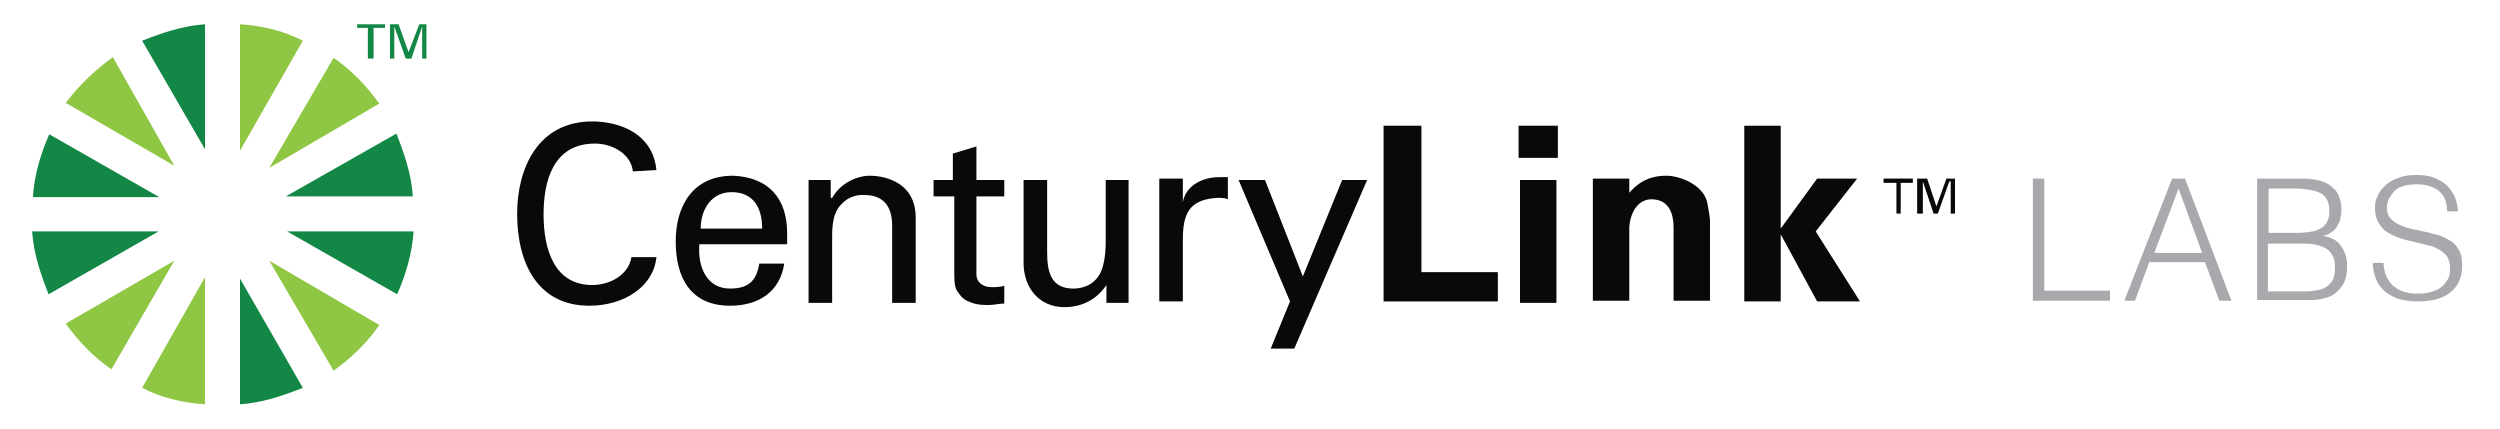<?xml version="1.0" encoding="utf-8"?>
<!-- Generator: Adobe Illustrator 17.1.0, SVG Export Plug-In . SVG Version: 6.00 Build 0)  -->
<!DOCTYPE svg PUBLIC "-//W3C//DTD SVG 1.1//EN" "http://www.w3.org/Graphics/SVG/1.1/DTD/svg11.dtd">
<svg version="1.1" id="Layer_1" xmlns="http://www.w3.org/2000/svg" xmlns:xlink="http://www.w3.org/1999/xlink" x="0px" y="0px"
	 viewBox="0 0 350 60" enable-background="new 0 0 350 60" xml:space="preserve">
<g>
	<g id="CenturyLink_x2122_">
		<g id="_x2122__1_">
			<polygon fill="#090909" points="265.5,25.6 263.7,25.6 263.7,25 267.8,25 267.8,25.6 266.1,25.6 266.1,29.9 265.5,29.9 			"/>
			<polygon fill="#090909" points="273.1,25.4 272.9,25.4 271.3,29.9 270.7,29.9 269.2,25.4 269.2,25.4 269.2,29.9 268.4,29.9 
				268.4,25 269.8,25 271.1,28.9 271.1,28.9 272.5,25 273.7,25 273.7,29.9 273.1,29.9 			"/>
		</g>
		<g id="Link">
			<polygon fill="#090909" points="193.7,42.2 193.7,17.6 199,17.6 199,38.1 209.7,38.1 209.7,42.2 			"/>
			<path fill="#090909" d="M212.6,17.6h5.5v4.5h-5.5V17.6z M212.8,25.2h5.1v17.2h-5.1V25.2z"/>
			<path fill="#090909" d="M228,27.1L228,27.1c1.2-1.4,2.7-2.5,5.3-2.5c1.8,0,5.1,1.2,5.7,3.7c0.2,1,0.4,2.1,0.4,2.7v11.1h-5.1V31.8
				c0-1.8-0.6-3.9-3.1-3.9c-1.6,0-2.9,1.4-3.1,3.9v10.3H223V25h5.1V27.1"/>
			<polygon fill="#090909" points="249.3,32 249.3,32 254.4,25 260,25 254.2,32.4 260.4,42.2 254.4,42.2 249.3,32.8 249.3,33 
				249.3,42.2 244.2,42.2 244.2,17.6 249.3,17.6 			"/>
		</g>
		<g id="Century">
			<path fill="#090909" d="M88.6,24c-0.2-2.3-2.7-3.9-5.3-3.9c-6,0-7.2,5.5-7.2,9.9c0,5.1,1.6,9.9,6.8,9.9c2.5,0,5.1-1.4,5.5-3.9
				h3.5c-0.4,4.1-4.5,6.8-9.4,6.8c-7.2,0-10.1-5.9-10.1-12.9c0-6,2.7-13.1,10.9-12.9c4.7,0.2,8.2,2.5,8.6,6.8L88.6,24"/>
			<path fill="#090909" d="M97.9,34.4c-0.2,2.9,1,6,4.3,6c2.5,0,3.7-1,4.1-3.5h3.5c-0.6,3.9-3.5,5.9-7.6,5.9c-5.5,0-7.6-3.9-7.6-9
				s2.5-9.2,8-9.2c5.1,0.2,7.6,3.3,7.6,8v1.6H97.9 M106.7,32c0-2.9-1.2-5.1-4.3-5.1c-2.7,0-4.3,2.3-4.3,5.1H106.7z"/>
			<path fill="#090909" d="M116.5,27.7L116.5,27.7c1.2-2.1,3.5-3.1,5.3-3.1c1.2,0,6.4,0.4,6.4,5.9v11.9h-3.3V31.6
				c0-2.7-1.2-4.3-3.9-4.3c0,0-1.8-0.2-3.1,1.2c-0.4,0.4-1.4,1.2-1.4,4.5v9.4h-3.3V25.2h3.1v2.5"/>
			<path fill="#090909" d="M133.4,25.2v-3.7l3.3-1v4.7h3.9v2.3h-3.9v10.9c0,1.2,1,1.8,2.1,1.8c0.6,0,1.2,0,1.8-0.2v2.5
				c-0.8,0-1.4,0.2-2.1,0.2s-1.4,0-2.1-0.2c-0.6-0.2-1.4-0.4-2-1.2c-0.6-0.8-0.8-1-0.8-3.1V27.5h-2.9v-2.3L133.4,25.2"/>
			<path fill="#090909" d="M154.7,25.2h3.3v17.2h-3.1v-2.5l0,0c-1.4,2.1-3.5,3.1-5.9,3.1c-3.5,0-5.7-2.7-5.7-6.2V25.2h3.3v10.1
				c0,2.9,0.6,5.1,3.7,5.1c1.4,0,3.1-0.6,3.9-2.5c0.6-1.6,0.6-3.5,0.6-4.1v-8.6"/>
			<path fill="#090909" d="M165.6,42.2h-3.3V25h3.3v3.3l0,0c0.4-2.3,2.7-3.5,5.1-3.5c0.4,0,0.8,0,1.2,0v3.1c-0.4-0.2-1-0.2-1.4-0.2
				c-4.1,0.2-4.9,2.3-4.9,5.9V42.2"/>
			<polygon fill="#090909" points="181.2,48.8 177.9,48.8 180.6,42.2 173.4,25.2 177.1,25.2 182.4,38.7 187.9,25.2 191.4,25.2 			
				"/>
		</g>
	</g>
	<g id="Pathways">
		<path fill="#8FC644" d="M9.2,45.3c1.8,2.5,3.9,4.7,6.4,6.4l8.8-15.2L9.2,45.3"/>
		<path fill="#8FC644" d="M15.8,8c-2.5,1.8-4.7,3.9-6.6,6.4l15.2,8.8L15.8,8"/>
		<path fill="#8FC644" d="M42.4,5.7c-2.7-1.4-5.7-2.1-8.8-2.3v17.7L42.4,5.7"/>
		<path fill="#8FC644" d="M19.9,54.3c2.7,1.4,5.7,2.1,8.8,2.3V38.8L19.9,54.3"/>
		<path fill="#8FC644" d="M53.1,14.5c-1.8-2.5-3.9-4.7-6.4-6.4l-9,15.4L53.1,14.5"/>
		<path fill="#8FC644" d="M46.7,51.9c2.5-1.8,4.7-3.9,6.4-6.4l-15.4-9L46.7,51.9"/>
		<path fill="#138846" d="M57.8,27.5c-0.2-3.1-1.2-6-2.3-8.8L40,27.5H57.8"/>
		<path fill="#138846" d="M4.5,32.4c0.2,3.1,1.2,6,2.3,8.8l15.4-8.8H4.5"/>
		<path fill="#138846" d="M6.9,18.8c-1.2,2.7-2.1,5.7-2.3,8.8h17.7L6.9,18.8"/>
		<path fill="#138846" d="M40.2,32.4l15.4,8.8c1.2-2.7,2.1-5.7,2.3-8.8H40.2"/>
		<path fill="#138846" d="M28.7,3.4c-3.1,0.2-6,1.2-8.8,2.3l8.8,15.2V3.4"/>
		<path fill="#138846" d="M33.6,56.6c3.1-0.2,6-1.2,8.8-2.3L33.6,39V56.6"/>
	</g>
	<g id="_x2122__2_">
		<polygon fill="#138846" points="51.5,3.9 50,3.9 50,3.4 53.9,3.4 53.9,3.9 52.3,3.9 52.3,8.2 51.5,8.2 		"/>
		<polygon fill="#138846" points="59.1,3.7 59.1,3.7 57.6,8.2 56.8,8.2 55.2,3.7 55.2,3.7 55.2,8.2 54.6,8.2 54.6,3.4 55.8,3.4 
			57.2,7.3 57.2,7.3 58.7,3.4 59.7,3.4 59.7,8.2 59.1,8.2 		"/>
	</g>
	<g>
		<path fill="#A7A9AC" d="M284.6,42.1V25h1.6v15.7h9.2v1.4H284.6z"/>
		<path fill="#A7A9AC" d="M297.4,42.1l6.7-17.1h1.8l6.5,17.1h-1.7l-2-5.4h-7.8l-2,5.4H297.4z M301.6,35.4h6.7l-3.3-9L301.6,35.4z"/>
		<path fill="#A7A9AC" d="M316,42.1V25h6.2c1,0,1.9,0.1,2.6,0.3c0.7,0.2,1.3,0.5,1.7,0.9c0.5,0.4,0.8,0.8,1,1.4
			c0.2,0.5,0.3,1.1,0.3,1.7c0,0.6-0.1,1.1-0.2,1.6c-0.2,0.4-0.4,0.8-0.6,1.1c-0.3,0.3-0.5,0.5-0.9,0.7c-0.3,0.2-0.7,0.3-1,0.3v0
			c1.2,0.2,2.1,0.6,2.6,1.4c0.6,0.8,0.9,1.7,0.9,2.8c0,0.9-0.1,1.6-0.4,2.3c-0.3,0.6-0.7,1.1-1.2,1.5c-0.5,0.4-1.1,0.7-1.8,0.8
			c-0.7,0.2-1.4,0.2-2.2,0.2H316z M317.6,32.6h4.1c0.8,0,1.5-0.1,2.1-0.2c0.6-0.1,1-0.4,1.4-0.6c0.3-0.3,0.6-0.6,0.7-1
			c0.2-0.4,0.2-0.9,0.2-1.4c0-0.5-0.1-1-0.3-1.4c-0.2-0.4-0.5-0.7-0.8-0.9c-0.4-0.2-0.9-0.4-1.5-0.5c-0.6-0.1-1.4-0.2-2.2-0.2h-3.7
			V32.6z M317.6,40.8h4.1c0.9,0,1.7,0,2.3-0.1s1.2-0.2,1.6-0.5c0.4-0.2,0.7-0.6,1-1c0.2-0.5,0.3-1,0.3-1.8c0-0.7-0.1-1.3-0.4-1.7
			c-0.2-0.4-0.6-0.8-1-1c-0.4-0.2-1-0.4-1.6-0.5s-1.3-0.1-2.1-0.1h-4.3V40.8z"/>
		<path fill="#A7A9AC" d="M333.7,37c0.1,0.8,0.2,1.4,0.5,1.9c0.3,0.5,0.6,1,1.1,1.3c0.4,0.3,0.9,0.6,1.5,0.7
			c0.6,0.2,1.2,0.2,1.8,0.2c0.8,0,1.4-0.1,2-0.3c0.6-0.2,1-0.4,1.4-0.8c0.3-0.3,0.6-0.7,0.8-1.1c0.2-0.4,0.2-0.9,0.2-1.4
			c0-0.7-0.2-1.2-0.4-1.6c-0.3-0.4-0.7-0.7-1.2-1c-0.5-0.3-1-0.5-1.7-0.6c-0.6-0.2-1.3-0.3-1.9-0.5c-0.7-0.1-1.3-0.3-1.9-0.5
			c-0.6-0.2-1.2-0.5-1.7-0.8c-0.5-0.3-0.9-0.8-1.2-1.3c-0.3-0.5-0.5-1.2-0.5-2.1c0-0.6,0.1-1.2,0.4-1.7c0.2-0.6,0.6-1,1.1-1.5
			c0.5-0.4,1.1-0.8,1.8-1c0.7-0.3,1.6-0.4,2.5-0.4c1,0,1.8,0.1,2.5,0.4c0.7,0.3,1.3,0.6,1.8,1.1c0.5,0.5,0.8,1,1.1,1.6
			c0.2,0.6,0.4,1.3,0.4,2h-1.5c0-0.6-0.1-1.2-0.3-1.7c-0.2-0.5-0.5-0.9-0.9-1.2c-0.4-0.3-0.8-0.5-1.4-0.7c-0.5-0.1-1-0.2-1.6-0.2
			c-0.8,0-1.5,0.1-2.1,0.3c-0.6,0.2-1,0.5-1.3,0.9c-0.3,0.4-0.6,0.8-0.7,1.2c-0.1,0.4-0.2,0.9-0.1,1.3c0.1,0.6,0.3,1,0.7,1.3
			c0.3,0.3,0.8,0.6,1.3,0.8c0.5,0.2,1.1,0.4,1.7,0.5c0.6,0.1,1.2,0.3,1.9,0.4c0.6,0.2,1.2,0.3,1.8,0.5c0.6,0.2,1.1,0.5,1.6,0.8
			c0.5,0.3,0.8,0.8,1.1,1.3c0.3,0.5,0.4,1.2,0.4,2.1c0,1.6-0.5,2.8-1.6,3.7c-1.1,0.9-2.6,1.3-4.6,1.3c-0.9,0-1.7-0.1-2.5-0.3
			s-1.4-0.6-2-1c-0.6-0.5-1-1-1.3-1.7s-0.5-1.5-0.5-2.4H333.7z"/>
	</g>
</g>
</svg>
